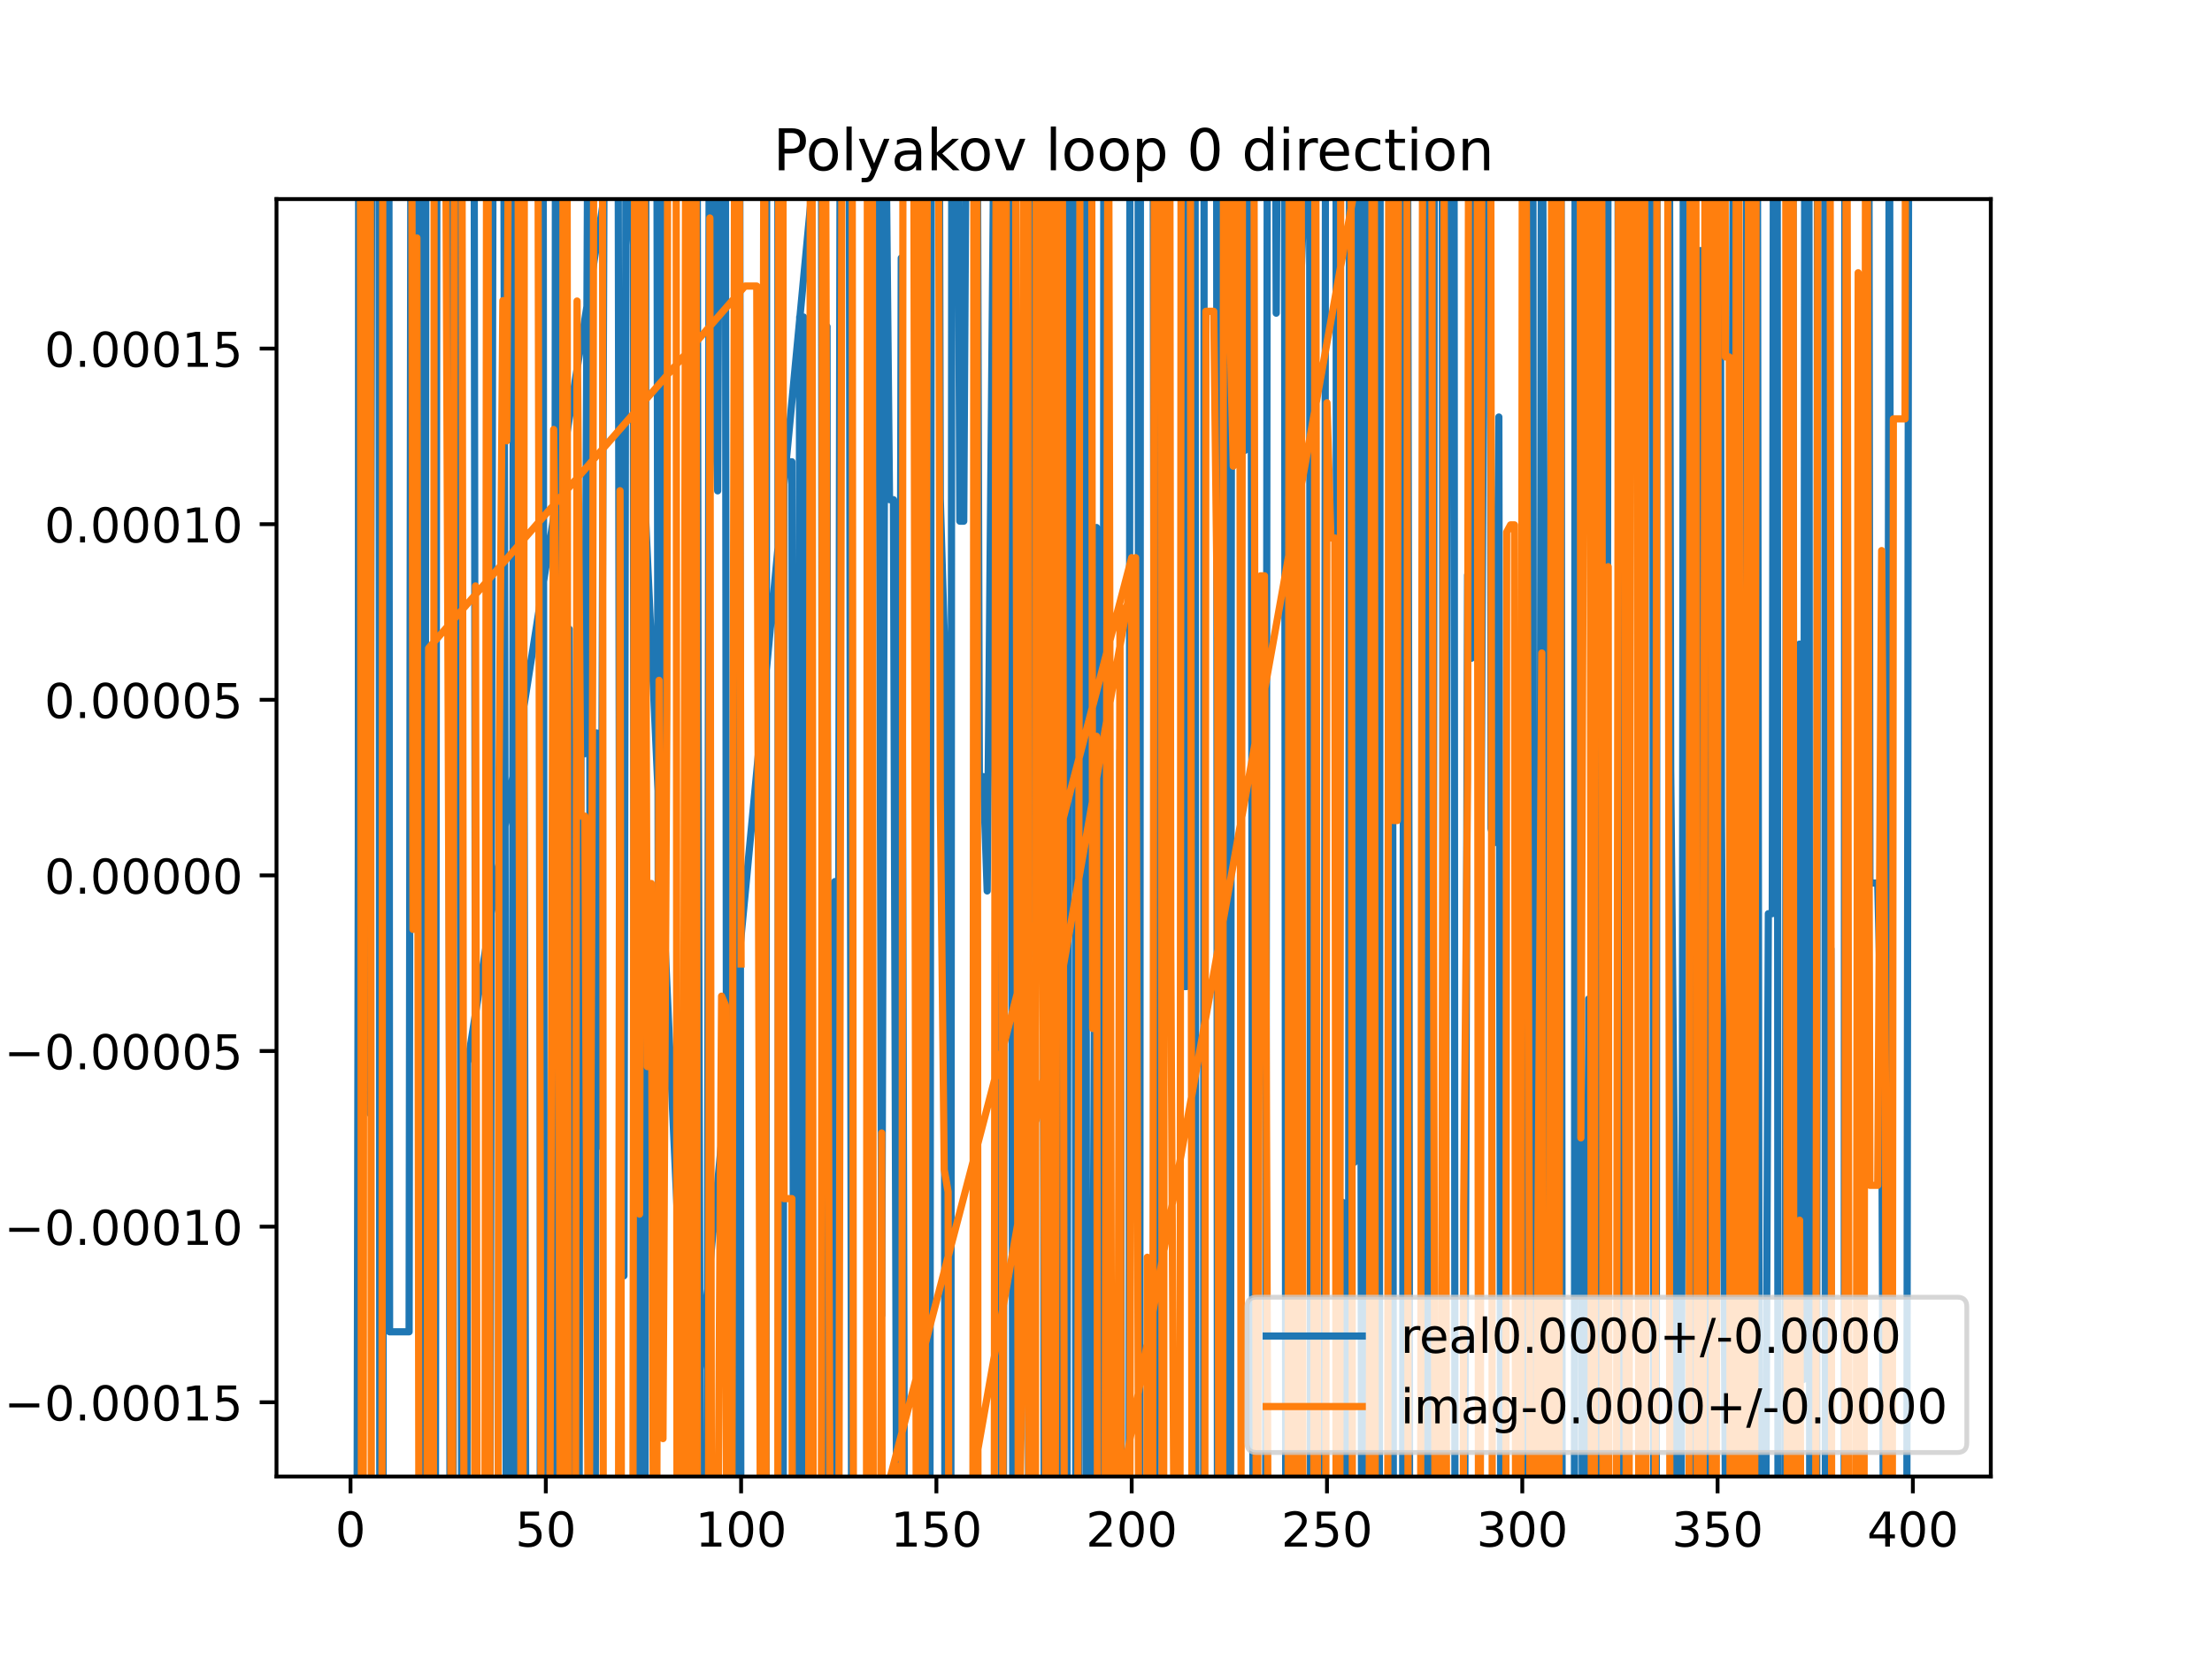 <?xml version="1.0" encoding="utf-8" standalone="no"?>
<!DOCTYPE svg PUBLIC "-//W3C//DTD SVG 1.1//EN"
  "http://www.w3.org/Graphics/SVG/1.1/DTD/svg11.dtd">
<!-- Created with matplotlib (https://matplotlib.org/) -->
<svg height="345.6pt" version="1.1" viewBox="0 0 460.8 345.6" width="460.8pt" xmlns="http://www.w3.org/2000/svg" xmlns:xlink="http://www.w3.org/1999/xlink">
 <defs>
  <style type="text/css">
*{stroke-linecap:butt;stroke-linejoin:round;}
  </style>
 </defs>
 <g id="figure_1">
  <g id="patch_1">
   <path d="M 0 345.6 
L 460.8 345.6 
L 460.8 0 
L 0 0 
z
" style="fill:#ffffff;"/>
  </g>
  <g id="axes_1">
   <g id="patch_2">
    <path d="M 57.6 307.584 
L 414.72 307.584 
L 414.72 41.472 
L 57.6 41.472 
z
" style="fill:#ffffff;"/>
   </g>
   <g id="matplotlib.axis_1">
    <g id="xtick_1">
     <g id="line2d_1">
      <defs>
       <path d="M 0 0 
L 0 3.5 
" id="mb46afba348" style="stroke:#000000;stroke-width:0.8;"/>
      </defs>
      <g>
       <use style="stroke:#000000;stroke-width:0.8;" x="73.019" xlink:href="#mb46afba348" y="307.584"/>
      </g>
     </g>
     <g id="text_1">
      <!-- 0 -->
      <defs>
       <path d="M 31.781 66.406 
Q 24.172 66.406 20.328 58.906 
Q 16.5 51.422 16.5 36.375 
Q 16.5 21.391 20.328 13.891 
Q 24.172 6.391 31.781 6.391 
Q 39.453 6.391 43.281 13.891 
Q 47.125 21.391 47.125 36.375 
Q 47.125 51.422 43.281 58.906 
Q 39.453 66.406 31.781 66.406 
z
M 31.781 74.219 
Q 44.047 74.219 50.516 64.516 
Q 56.984 54.828 56.984 36.375 
Q 56.984 17.969 50.516 8.266 
Q 44.047 -1.422 31.781 -1.422 
Q 19.531 -1.422 13.062 8.266 
Q 6.594 17.969 6.594 36.375 
Q 6.594 54.828 13.062 64.516 
Q 19.531 74.219 31.781 74.219 
z
" id="DejaVuSans-48"/>
      </defs>
      <g transform="translate(69.838 322.182)scale(0.1 -0.1)">
       <use xlink:href="#DejaVuSans-48"/>
      </g>
     </g>
    </g>
    <g id="xtick_2">
     <g id="line2d_2">
      <g>
       <use style="stroke:#000000;stroke-width:0.8;" x="113.703" xlink:href="#mb46afba348" y="307.584"/>
      </g>
     </g>
     <g id="text_2">
      <!-- 50 -->
      <defs>
       <path d="M 10.797 72.906 
L 49.516 72.906 
L 49.516 64.594 
L 19.828 64.594 
L 19.828 46.734 
Q 21.969 47.469 24.109 47.828 
Q 26.266 48.188 28.422 48.188 
Q 40.625 48.188 47.75 41.5 
Q 54.891 34.812 54.891 23.391 
Q 54.891 11.625 47.562 5.094 
Q 40.234 -1.422 26.906 -1.422 
Q 22.312 -1.422 17.547 -0.641 
Q 12.797 0.141 7.719 1.703 
L 7.719 11.625 
Q 12.109 9.234 16.797 8.062 
Q 21.484 6.891 26.703 6.891 
Q 35.156 6.891 40.078 11.328 
Q 45.016 15.766 45.016 23.391 
Q 45.016 31 40.078 35.438 
Q 35.156 39.891 26.703 39.891 
Q 22.75 39.891 18.812 39.016 
Q 14.891 38.141 10.797 36.281 
z
" id="DejaVuSans-53"/>
      </defs>
      <g transform="translate(107.34 322.182)scale(0.1 -0.1)">
       <use xlink:href="#DejaVuSans-53"/>
       <use x="63.623" xlink:href="#DejaVuSans-48"/>
      </g>
     </g>
    </g>
    <g id="xtick_3">
     <g id="line2d_3">
      <g>
       <use style="stroke:#000000;stroke-width:0.8;" x="154.386" xlink:href="#mb46afba348" y="307.584"/>
      </g>
     </g>
     <g id="text_3">
      <!-- 100 -->
      <defs>
       <path d="M 12.406 8.297 
L 28.516 8.297 
L 28.516 63.922 
L 10.984 60.406 
L 10.984 69.391 
L 28.422 72.906 
L 38.281 72.906 
L 38.281 8.297 
L 54.391 8.297 
L 54.391 0 
L 12.406 0 
z
" id="DejaVuSans-49"/>
      </defs>
      <g transform="translate(144.842 322.182)scale(0.1 -0.1)">
       <use xlink:href="#DejaVuSans-49"/>
       <use x="63.623" xlink:href="#DejaVuSans-48"/>
       <use x="127.246" xlink:href="#DejaVuSans-48"/>
      </g>
     </g>
    </g>
    <g id="xtick_4">
     <g id="line2d_4">
      <g>
       <use style="stroke:#000000;stroke-width:0.8;" x="195.07" xlink:href="#mb46afba348" y="307.584"/>
      </g>
     </g>
     <g id="text_4">
      <!-- 150 -->
      <g transform="translate(185.526 322.182)scale(0.1 -0.1)">
       <use xlink:href="#DejaVuSans-49"/>
       <use x="63.623" xlink:href="#DejaVuSans-53"/>
       <use x="127.246" xlink:href="#DejaVuSans-48"/>
      </g>
     </g>
    </g>
    <g id="xtick_5">
     <g id="line2d_5">
      <g>
       <use style="stroke:#000000;stroke-width:0.8;" x="235.753" xlink:href="#mb46afba348" y="307.584"/>
      </g>
     </g>
     <g id="text_5">
      <!-- 200 -->
      <defs>
       <path d="M 19.188 8.297 
L 53.609 8.297 
L 53.609 0 
L 7.328 0 
L 7.328 8.297 
Q 12.938 14.109 22.625 23.891 
Q 32.328 33.688 34.812 36.531 
Q 39.547 41.844 41.422 45.531 
Q 43.312 49.219 43.312 52.781 
Q 43.312 58.594 39.234 62.25 
Q 35.156 65.922 28.609 65.922 
Q 23.969 65.922 18.812 64.312 
Q 13.672 62.703 7.812 59.422 
L 7.812 69.391 
Q 13.766 71.781 18.938 73 
Q 24.125 74.219 28.422 74.219 
Q 39.75 74.219 46.484 68.547 
Q 53.219 62.891 53.219 53.422 
Q 53.219 48.922 51.531 44.891 
Q 49.859 40.875 45.406 35.406 
Q 44.188 33.984 37.641 27.219 
Q 31.109 20.453 19.188 8.297 
z
" id="DejaVuSans-50"/>
      </defs>
      <g transform="translate(226.209 322.182)scale(0.1 -0.1)">
       <use xlink:href="#DejaVuSans-50"/>
       <use x="63.623" xlink:href="#DejaVuSans-48"/>
       <use x="127.246" xlink:href="#DejaVuSans-48"/>
      </g>
     </g>
    </g>
    <g id="xtick_6">
     <g id="line2d_6">
      <g>
       <use style="stroke:#000000;stroke-width:0.8;" x="276.437" xlink:href="#mb46afba348" y="307.584"/>
      </g>
     </g>
     <g id="text_6">
      <!-- 250 -->
      <g transform="translate(266.893 322.182)scale(0.1 -0.1)">
       <use xlink:href="#DejaVuSans-50"/>
       <use x="63.623" xlink:href="#DejaVuSans-53"/>
       <use x="127.246" xlink:href="#DejaVuSans-48"/>
      </g>
     </g>
    </g>
    <g id="xtick_7">
     <g id="line2d_7">
      <g>
       <use style="stroke:#000000;stroke-width:0.8;" x="317.12" xlink:href="#mb46afba348" y="307.584"/>
      </g>
     </g>
     <g id="text_7">
      <!-- 300 -->
      <defs>
       <path d="M 40.578 39.312 
Q 47.656 37.797 51.625 33 
Q 55.609 28.219 55.609 21.188 
Q 55.609 10.406 48.188 4.484 
Q 40.766 -1.422 27.094 -1.422 
Q 22.516 -1.422 17.656 -0.516 
Q 12.797 0.391 7.625 2.203 
L 7.625 11.719 
Q 11.719 9.328 16.594 8.109 
Q 21.484 6.891 26.812 6.891 
Q 36.078 6.891 40.938 10.547 
Q 45.797 14.203 45.797 21.188 
Q 45.797 27.641 41.281 31.266 
Q 36.766 34.906 28.719 34.906 
L 20.219 34.906 
L 20.219 43.016 
L 29.109 43.016 
Q 36.375 43.016 40.234 45.922 
Q 44.094 48.828 44.094 54.297 
Q 44.094 59.906 40.109 62.906 
Q 36.141 65.922 28.719 65.922 
Q 24.656 65.922 20.016 65.031 
Q 15.375 64.156 9.812 62.312 
L 9.812 71.094 
Q 15.438 72.656 20.344 73.438 
Q 25.25 74.219 29.594 74.219 
Q 40.828 74.219 47.359 69.109 
Q 53.906 64.016 53.906 55.328 
Q 53.906 49.266 50.438 45.094 
Q 46.969 40.922 40.578 39.312 
z
" id="DejaVuSans-51"/>
      </defs>
      <g transform="translate(307.576 322.182)scale(0.1 -0.1)">
       <use xlink:href="#DejaVuSans-51"/>
       <use x="63.623" xlink:href="#DejaVuSans-48"/>
       <use x="127.246" xlink:href="#DejaVuSans-48"/>
      </g>
     </g>
    </g>
    <g id="xtick_8">
     <g id="line2d_8">
      <g>
       <use style="stroke:#000000;stroke-width:0.8;" x="357.804" xlink:href="#mb46afba348" y="307.584"/>
      </g>
     </g>
     <g id="text_8">
      <!-- 350 -->
      <g transform="translate(348.26 322.182)scale(0.1 -0.1)">
       <use xlink:href="#DejaVuSans-51"/>
       <use x="63.623" xlink:href="#DejaVuSans-53"/>
       <use x="127.246" xlink:href="#DejaVuSans-48"/>
      </g>
     </g>
    </g>
    <g id="xtick_9">
     <g id="line2d_9">
      <g>
       <use style="stroke:#000000;stroke-width:0.8;" x="398.487" xlink:href="#mb46afba348" y="307.584"/>
      </g>
     </g>
     <g id="text_9">
      <!-- 400 -->
      <defs>
       <path d="M 37.797 64.312 
L 12.891 25.391 
L 37.797 25.391 
z
M 35.203 72.906 
L 47.609 72.906 
L 47.609 25.391 
L 58.016 25.391 
L 58.016 17.188 
L 47.609 17.188 
L 47.609 0 
L 37.797 0 
L 37.797 17.188 
L 4.891 17.188 
L 4.891 26.703 
z
" id="DejaVuSans-52"/>
      </defs>
      <g transform="translate(388.944 322.182)scale(0.1 -0.1)">
       <use xlink:href="#DejaVuSans-52"/>
       <use x="63.623" xlink:href="#DejaVuSans-48"/>
       <use x="127.246" xlink:href="#DejaVuSans-48"/>
      </g>
     </g>
    </g>
   </g>
   <g id="matplotlib.axis_2">
    <g id="ytick_1">
     <g id="line2d_10">
      <defs>
       <path d="M 0 0 
L -3.5 0 
" id="m4b05ce1ab1" style="stroke:#000000;stroke-width:0.8;"/>
      </defs>
      <g>
       <use style="stroke:#000000;stroke-width:0.8;" x="57.6" xlink:href="#m4b05ce1ab1" y="292.113"/>
      </g>
     </g>
     <g id="text_10">
      <!-- −0.00015 -->
      <defs>
       <path d="M 10.594 35.5 
L 73.188 35.5 
L 73.188 27.203 
L 10.594 27.203 
z
" id="DejaVuSans-8722"/>
       <path d="M 10.688 12.406 
L 21 12.406 
L 21 0 
L 10.688 0 
z
" id="DejaVuSans-46"/>
      </defs>
      <g transform="translate(0.867 295.912)scale(0.1 -0.1)">
       <use xlink:href="#DejaVuSans-8722"/>
       <use x="83.789" xlink:href="#DejaVuSans-48"/>
       <use x="147.412" xlink:href="#DejaVuSans-46"/>
       <use x="179.199" xlink:href="#DejaVuSans-48"/>
       <use x="242.822" xlink:href="#DejaVuSans-48"/>
       <use x="306.445" xlink:href="#DejaVuSans-48"/>
       <use x="370.068" xlink:href="#DejaVuSans-49"/>
       <use x="433.691" xlink:href="#DejaVuSans-53"/>
      </g>
     </g>
    </g>
    <g id="ytick_2">
     <g id="line2d_11">
      <g>
       <use style="stroke:#000000;stroke-width:0.8;" x="57.6" xlink:href="#m4b05ce1ab1" y="255.53"/>
      </g>
     </g>
     <g id="text_11">
      <!-- −0.00010 -->
      <g transform="translate(0.867 259.329)scale(0.1 -0.1)">
       <use xlink:href="#DejaVuSans-8722"/>
       <use x="83.789" xlink:href="#DejaVuSans-48"/>
       <use x="147.412" xlink:href="#DejaVuSans-46"/>
       <use x="179.199" xlink:href="#DejaVuSans-48"/>
       <use x="242.822" xlink:href="#DejaVuSans-48"/>
       <use x="306.445" xlink:href="#DejaVuSans-48"/>
       <use x="370.068" xlink:href="#DejaVuSans-49"/>
       <use x="433.691" xlink:href="#DejaVuSans-48"/>
      </g>
     </g>
    </g>
    <g id="ytick_3">
     <g id="line2d_12">
      <g>
       <use style="stroke:#000000;stroke-width:0.8;" x="57.6" xlink:href="#m4b05ce1ab1" y="218.947"/>
      </g>
     </g>
     <g id="text_12">
      <!-- −0.00005 -->
      <g transform="translate(0.867 222.747)scale(0.1 -0.1)">
       <use xlink:href="#DejaVuSans-8722"/>
       <use x="83.789" xlink:href="#DejaVuSans-48"/>
       <use x="147.412" xlink:href="#DejaVuSans-46"/>
       <use x="179.199" xlink:href="#DejaVuSans-48"/>
       <use x="242.822" xlink:href="#DejaVuSans-48"/>
       <use x="306.445" xlink:href="#DejaVuSans-48"/>
       <use x="370.068" xlink:href="#DejaVuSans-48"/>
       <use x="433.691" xlink:href="#DejaVuSans-53"/>
      </g>
     </g>
    </g>
    <g id="ytick_4">
     <g id="line2d_13">
      <g>
       <use style="stroke:#000000;stroke-width:0.8;" x="57.6" xlink:href="#m4b05ce1ab1" y="182.365"/>
      </g>
     </g>
     <g id="text_13">
      <!-- 0.00000 -->
      <g transform="translate(9.247 186.164)scale(0.1 -0.1)">
       <use xlink:href="#DejaVuSans-48"/>
       <use x="63.623" xlink:href="#DejaVuSans-46"/>
       <use x="95.41" xlink:href="#DejaVuSans-48"/>
       <use x="159.033" xlink:href="#DejaVuSans-48"/>
       <use x="222.656" xlink:href="#DejaVuSans-48"/>
       <use x="286.279" xlink:href="#DejaVuSans-48"/>
       <use x="349.902" xlink:href="#DejaVuSans-48"/>
      </g>
     </g>
    </g>
    <g id="ytick_5">
     <g id="line2d_14">
      <g>
       <use style="stroke:#000000;stroke-width:0.8;" x="57.6" xlink:href="#m4b05ce1ab1" y="145.782"/>
      </g>
     </g>
     <g id="text_14">
      <!-- 0.00005 -->
      <g transform="translate(9.247 149.582)scale(0.1 -0.1)">
       <use xlink:href="#DejaVuSans-48"/>
       <use x="63.623" xlink:href="#DejaVuSans-46"/>
       <use x="95.41" xlink:href="#DejaVuSans-48"/>
       <use x="159.033" xlink:href="#DejaVuSans-48"/>
       <use x="222.656" xlink:href="#DejaVuSans-48"/>
       <use x="286.279" xlink:href="#DejaVuSans-48"/>
       <use x="349.902" xlink:href="#DejaVuSans-53"/>
      </g>
     </g>
    </g>
    <g id="ytick_6">
     <g id="line2d_15">
      <g>
       <use style="stroke:#000000;stroke-width:0.8;" x="57.6" xlink:href="#m4b05ce1ab1" y="109.2"/>
      </g>
     </g>
     <g id="text_15">
      <!-- 0.00010 -->
      <g transform="translate(9.247 112.999)scale(0.1 -0.1)">
       <use xlink:href="#DejaVuSans-48"/>
       <use x="63.623" xlink:href="#DejaVuSans-46"/>
       <use x="95.41" xlink:href="#DejaVuSans-48"/>
       <use x="159.033" xlink:href="#DejaVuSans-48"/>
       <use x="222.656" xlink:href="#DejaVuSans-48"/>
       <use x="286.279" xlink:href="#DejaVuSans-49"/>
       <use x="349.902" xlink:href="#DejaVuSans-48"/>
      </g>
     </g>
    </g>
    <g id="ytick_7">
     <g id="line2d_16">
      <g>
       <use style="stroke:#000000;stroke-width:0.8;" x="57.6" xlink:href="#m4b05ce1ab1" y="72.617"/>
      </g>
     </g>
     <g id="text_16">
      <!-- 0.00015 -->
      <g transform="translate(9.247 76.416)scale(0.1 -0.1)">
       <use xlink:href="#DejaVuSans-48"/>
       <use x="63.623" xlink:href="#DejaVuSans-46"/>
       <use x="95.41" xlink:href="#DejaVuSans-48"/>
       <use x="159.033" xlink:href="#DejaVuSans-48"/>
       <use x="222.656" xlink:href="#DejaVuSans-48"/>
       <use x="286.279" xlink:href="#DejaVuSans-49"/>
       <use x="349.902" xlink:href="#DejaVuSans-53"/>
      </g>
     </g>
    </g>
   </g>
   <g id="line2d_17">
    <path clip-path="url(#p66805d8ada)" d="M 74.335 346.6 
L 74.646 175.009 
L 74.73 -1 
M 76.564 -1 
L 77.087 231.964 
L 77.484 -1 
M 78.954 -1 
L 79.133 346.6 
M 79.791 346.6 
L 79.909 -1 
M 81.009 -1 
L 81.156 277.436 
L 85.224 277.436 
L 85.632 -1 
M 87.143 -1 
L 87.619 346.6 
M 88.5 346.6 
L 88.724 -1 
M 129.533 -1 
L 145.368 346.6 
M 159.546 346.6 
L 159.728 -1 
M 162.022 -1 
L 162.184 346.6 
M 163.128 346.6 
L 163.336 96.198 
L 164.964 96.198 
L 165.418 346.6 
M 166.114 346.6 
L 166.591 66.042 
L 167.405 66.042 
L 167.697 346.6 
M 168.634 346.6 
L 168.922 -1 
M 171.113 -1 
L 171.38 346.6 
M 171.721 346.6 
L 172.287 68.036 
L 172.537 346.6 
M 173.747 346.6 
L 173.914 183.651 
L 174.728 183.651 
L 175.061 -1 
M 176.87 -1 
L 177.45 346.6 
M 180.978 346.6 
L 181.197 -1 
M 182.97 -1 
L 183.678 273.998 
L 184.492 19.846 
L 185.306 104.087 
L 186.119 104.087 
L 186.864 346.6 
M 186.991 346.6 
L 187.747 53.752 
L 188.465 346.6 
M 191.241 346.6 
L 191.848 -1 
M 192.836 -1 
L 193.18 346.6 
M 193.696 346.6 
L 194.031 -1 
M 195.632 -1 
L 195.883 103.925 
L 196.697 131.773 
L 196.856 346.6 
M 198.065 346.6 
L 198.283 -1 
M 199.442 -1 
L 199.952 108.573 
L 200.765 108.573 
L 201.408 -1 
M 203.528 -1 
L 204.02 161.784 
L 204.834 161.784 
L 205.647 185.6 
L 207.275 1.808 
L 208.088 86.84 
L 208.661 346.6 
M 209.008 346.6 
L 209.344 -1 
M 210.463 -1 
L 211.036 346.6 
M 214.249 346.6 
L 214.42 -1 
M 217.101 -1 
L 217.558 346.6 
M 220.635 346.6 
L 220.792 -1 
M 221.575 -1 
L 221.809 346.6 
M 222.217 346.6 
L 222.784 -1 
M 223.948 -1 
L 224.108 346.6 
M 224.765 346.6 
L 225.019 -1 
M 226.138 -1 
L 226.379 346.6 
M 227.552 346.6 
L 227.616 294.352 
L 228.43 109.891 
L 228.572 346.6 
M 229.787 346.6 
L 229.956 -1 
M 230.263 -1 
L 230.608 346.6 
M 233.167 346.6 
L 233.312 156.41 
L 233.689 346.6 
M 235.203 346.6 
L 235.393 -1 
M 173.005 -1 
L 139.992 346.6 
M 90.673 346.6 
L 91.042 -1 
M 93.327 -1 
L 93.783 346.6 
M 94.375 346.6 
L 94.609 -1 
M 95.796 -1 
L 96.201 346.6 
M 97.218 346.6 
L 97.429 221.476 
L 132.479 -1 
M 237.062 -1 
L 237.322 346.6 
M 237.419 346.6 
L 237.588 -1 
M 240.188 -1 
L 240.635 312.894 
L 241.449 88.39 
L 241.957 -1 
M 246.002 -1 
L 246.331 205.522 
L 247.145 205.522 
L 247.428 -1 
M 248.947 -1 
L 249.125 346.6 
M 250.723 346.6 
L 250.848 -1 
M 253.429 -1 
L 253.631 346.6 
M 254.759 346.6 
L 255.128 -1 
M 255.435 -1 
L 255.806 346.6 
M 256.314 346.6 
L 256.595 -1 
M 257.589 -1 
L 257.722 74.935 
L 258.071 -1 
M 258.956 -1 
L 259.35 93.823 
L 259.572 -1 
M 260.529 -1 
L 261.061 346.6 
M 263.616 346.6 
L 264.027 -1 
M 265.634 -1 
L 265.859 65.24 
L 266.217 -1 
M 267.561 -1 
L 267.867 346.6 
M 268.75 346.6 
L 269.069 -1 
M 269.676 -1 
L 269.927 20.676 
L 270.741 65.97 
L 271.555 43.221 
L 271.606 -1 
M 272.799 -1 
L 273.027 346.6 
M 273.625 346.6 
L 273.996 149.193 
L 274.326 346.6 
M 275.825 346.6 
L 276.147 -1 
M 278.296 -1 
L 278.578 346.6 
M 279.524 346.6 
L 279.691 250.457 
L 279.839 346.6 
M 280.87 346.6 
L 281.163 -1 
M 281.67 -1 
L 282.132 242.142 
L 282.548 -1 
M 283.235 -1 
L 283.667 346.6 
M 283.917 346.6 
L 284.573 33.922 
L 285.069 346.6 
M 285.709 346.6 
L 286.201 40.182 
L 286.509 346.6 
M 287.321 346.6 
L 287.533 -1 
M 290.005 -1 
L 290.269 326.424 
L 291.083 326.424 
L 291.133 346.6 
M 292.169 346.6 
L 292.481 -1 
M 293.179 -1 
L 293.524 186.857 
L 293.665 346.6 
M 296.956 346.6 
L 297.461 -1 
M 297.749 -1 
L 298.354 346.6 
M 298.438 346.6 
L 298.821 -1 
M 300.416 -1 
L 300.784 346.6 
M 300.967 346.6 
L 301.667 -1 
M 302.895 -1 
L 303.106 346.6 
M 305.04 346.6 
L 305.729 119.777 
L 306.543 137.122 
L 306.631 -1 
M 308.026 -1 
L 308.17 242.737 
L 308.984 86.039 
L 309.073 -1 
M 310.45 -1 
L 310.611 172.607 
L 311.425 175.511 
L 312.238 86.871 
L 312.672 346.6 
M 318.019 346.6 
L 318.193 -1 
M 319.322 -1 
L 319.501 346.6 
M 320.597 346.6 
L 321.149 -1 
M 321.272 -1 
L 322.002 216.599 
L 322.816 276.655 
L 323.63 173.032 
L 323.858 -1 
M 325.147 -1 
L 325.257 68.546 
L 325.437 346.6 
M 327.974 346.6 
L 328.13 -1 
M 329.168 -1 
L 329.325 202.252 
L 329.725 346.6 
M 330.561 346.6 
L 330.953 208.098 
L 331.107 346.6 
M 332.129 346.6 
L 332.343 -1 
M 332.754 -1 
L 332.911 346.6 
M 334.658 346.6 
L 335.002 -1 
M 335.597 -1 
L 335.835 6.776 
L 335.848 -1 
M 337.046 -1 
L 337.332 346.6 
M 338.174 346.6 
L 339.089 127.729 
L 339.578 -1 
M 341.581 -1 
L 342.043 346.6 
M 342.532 346.6 
L 342.82 -1 
M 344.262 -1 
L 344.523 346.6 
M 345.003 346.6 
L 345.22 -1 
M 347.73 -1 
L 348.04 160.35 
L 348.853 247.744 
L 349.149 346.6 
M 350.138 346.6 
L 350.481 220.585 
L 350.69 -1 
M 352.331 -1 
L 352.637 346.6 
M 353.347 346.6 
L 353.735 52.212 
L 354.549 52.212 
L 354.857 346.6 
M 355.853 346.6 
L 356.265 -1 
M 358.297 -1 
L 358.617 170.945 
L 359.431 312.21 
L 360.245 312.21 
L 361.144 -1 
M 362.156 -1 
L 362.4 346.6 
M 363.651 346.6 
L 363.881 -1 
M 364.892 -1 
L 365.127 263.608 
L 365.724 -1 
M 366.066 -1 
L 366.523 346.6 
M 367.721 346.6 
L 368.381 190.336 
L 369.195 190.336 
L 369.474 -1 
M 370.212 -1 
L 370.405 346.6 
M 371.869 346.6 
L 372.189 -1 
M 373.49 -1 
L 373.828 346.6 
M 374.523 346.6 
L 374.891 134.174 
L 375.704 287.358 
L 375.981 -1 
M 376.821 -1 
L 377.008 346.6 
M 378.443 346.6 
L 378.615 -1 
M 380.111 -1 
L 380.271 346.6 
M 381.255 346.6 
L 381.4 197.647 
L 381.548 346.6 
M 384.159 346.6 
L 384.324 -1 
M 385.432 -1 
L 385.469 31.405 
L 385.498 -1 
M 387.428 -1 
L 387.91 12.86 
L 387.934 -1 
M 389.299 -1 
L 389.537 183.947 
L 391.164 183.947 
L 391.978 219.233 
L 392.441 346.6 
M 392.967 346.6 
L 393.6 -1 
M 393.609 -1 
L 394.068 346.6 
M 397.196 346.6 
L 397.635 -1 
M 98.745 -1 
L 99.192 346.6 
M 102.013 346.6 
L 102.768 -1 
M 104.925 -1 
L 105.502 346.6 
M 106.683 346.6 
L 106.98 -1 
M 107.53 -1 
L 108.001 346.6 
M 108.017 346.6 
L 108.802 -1 
M 108.838 -1 
L 109.573 346.6 
M 112.521 346.6 
L 112.717 -1 
M 113.138 -1 
L 113.422 346.6 
M 115.425 346.6 
L 115.732 -1 
M 116.912 -1 
L 116.957 26.555 
L 117.25 346.6 
M 118.362 346.6 
L 118.585 131.061 
L 119.473 346.6 
M 120.563 346.6 
L 121.026 157.012 
L 121.839 157.012 
L 122.566 -1 
M 122.676 -1 
L 123.107 346.6 
M 123.955 346.6 
L 124.28 152.69 
L 125.094 238.771 
L 125.96 -1 
M 128.729 -1 
L 129.162 251.296 
L 129.976 265.788 
L 130.441 -1 
M 131.841 -1 
L 132.254 346.6 
M 132.558 346.6 
L 132.916 -1 
M 133.434 -1 
L 133.666 346.6 
M 134.368 346.6 
L 134.566 -1 
M 136.8 -1 
L 137.299 291.352 
L 138.113 160.504 
L 138.36 -1 
M 143.397 -1 
L 143.588 346.6 
M 144.104 346.6 
L 144.359 -1 
M 145.198 -1 
L 145.436 146.557 
L 145.986 346.6 
M 147.298 346.6 
L 147.772 -1 
M 148.282 -1 
L 148.69 75.945 
L 149.504 102.251 
L 149.916 -1 
M 150.901 -1 
L 151.131 38.841 
L 151.457 346.6 
M 153.051 346.6 
L 153.219 -1 
M 154.097 -1 
L 154.347 346.6 
L 154.347 346.6 
" style="fill:none;stroke:#1f77b4;stroke-linecap:square;stroke-width:1.5;"/>
   </g>
   <g id="line2d_18">
    <path clip-path="url(#p66805d8ada)" d="M 75.068 -1 
L 75.311 346.6 
M 75.636 346.6 
L 75.923 -1 
M 77.125 -1 
L 77.375 346.6 
M 79.564 346.6 
L 79.752 -1 
M 85.76 -1 
L 86.038 193.612 
L 86.851 49.57 
L 87.305 346.6 
M 88.907 346.6 
L 89.292 135.025 
L 155.2 59.59 
L 157.641 59.59 
L 158.454 341.498 
L 159.181 -1 
M 159.304 -1 
L 159.608 346.6 
M 162.02 346.6 
L 162.219 -1 
M 163.075 -1 
L 163.336 249.696 
L 164.964 249.696 
L 165.072 346.6 
M 168.433 346.6 
L 168.842 -1 
M 169.153 -1 
L 169.414 346.6 
M 171.088 346.6 
L 171.346 -1 
M 171.92 -1 
L 172.287 138.655 
L 172.994 346.6 
M 173.672 346.6 
L 173.914 333.327 
L 174.728 333.327 
L 175.457 -1 
M 177.508 -1 
L 177.803 346.6 
M 180.485 346.6 
L 180.709 -1 
M 181.719 -1 
L 181.924 346.6 
M 183.403 346.6 
L 183.678 236.028 
L 183.797 346.6 
M 186.761 346.6 
L 186.933 305.444 
L 187.085 346.6 
M 187.873 346.6 
L 188.119 -1 
M 190.316 -1 
L 190.919 346.6 
M 191.042 346.6 
L 191.339 -1 
M 192.305 -1 
L 192.61 346.6 
M 192.664 346.6 
L 193.225 -1 
M 195.441 -1 
L 195.883 166.552 
L 196.697 243.655 
L 197.511 248.278 
L 197.695 346.6 
M 199.906 346.6 
L 199.952 326.524 
L 200.765 326.524 
L 200.807 346.6 
M 202.655 346.6 
L 202.9 -1 
M 203.509 -1 
L 203.751 346.6 
M 207.096 346.6 
L 207.275 165.513 
L 207.557 -1 
M 208.492 -1 
L 208.902 316.5 
L 209.733 -1 
M 211.5 -1 
L 212.157 330.183 
L 212.97 283.78 
L 213.183 -1 
M 214.174 -1 
L 214.342 346.6 
M 215.695 346.6 
L 215.882 -1 
M 216.874 -1 
L 217.039 160.687 
L 217.852 314.216 
L 218.142 -1 
M 219.114 -1 
L 219.387 346.6 
M 219.757 346.6 
L 220.293 118.638 
L 220.7 -1 
M 221.27 -1 
L 221.742 346.6 
M 224.481 346.6 
L 225.026 -1 
M 227.401 -1 
L 227.616 214.25 
L 228.43 153.378 
L 228.658 346.6 
M 230.152 346.6 
L 230.835 -1 
M 230.911 -1 
L 231.667 346.6 
M 232.819 346.6 
L 233.312 126.202 
L 233.533 346.6 
M 235.32 346.6 
L 235.753 116.169 
L 175.246 346.6 
M 90.273 346.6 
L 90.452 -1 
M 92.743 -1 
L 93.361 148.575 
L 94.065 346.6 
M 94.218 346.6 
L 94.706 -1 
M 96.213 -1 
L 96.687 346.6 
M 195.812 346.6 
L 236.567 116.169 
L 237.281 346.6 
M 238.842 346.6 
L 239.008 261.908 
L 239.22 346.6 
M 240.098 346.6 
L 240.499 -1 
M 241.832 -1 
L 242.12 346.6 
M 242.394 346.6 
L 242.658 -1 
M 243.675 -1 
L 243.89 196.459 
L 244.699 346.6 
M 245.795 346.6 
L 246.062 -1 
M 247.946 -1 
L 247.958 4.222 
L 248.331 346.6 
M 250.959 346.6 
L 251.213 64.85 
L 252.84 64.85 
L 253.654 133.042 
L 253.912 346.6 
M 254.705 346.6 
L 254.885 -1 
M 256.033 -1 
L 256.095 62.818 
L 256.909 97.114 
L 257.046 -1 
M 258.219 -1 
L 258.536 308.639 
L 258.861 -1 
M 260.149 -1 
L 260.163 7.346 
L 260.211 -1 
M 261.188 -1 
L 261.738 346.6 
M 261.895 346.6 
L 262.604 119.952 
L 263.418 119.952 
L 264.232 341.929 
L 265.045 341.929 
L 265.062 346.6 
M 268.32 346.6 
L 268.563 -1 
M 269.453 -1 
L 269.603 346.6 
M 270.382 346.6 
L 270.592 -1 
M 271.041 -1 
L 271.465 346.6 
M 272.111 346.6 
L 272.368 312.731 
L 272.41 346.6 
M 273.669 346.6 
L 273.938 -1 
M 274.082 -1 
L 274.483 346.6 
M 276.161 346.6 
L 276.437 83.906 
L 277.25 112.075 
L 278.064 112.075 
L 278.372 346.6 
M 279.104 346.6 
L 279.308 -1 
M 281.42 -1 
L 281.755 346.6 
M 285.157 346.6 
L 285.9 -1 
M 286.287 -1 
L 286.501 346.6 
M 289.079 346.6 
L 289.315 -1 
M 289.899 -1 
L 290.269 170.927 
L 291.083 170.927 
L 291.393 -1 
M 293.079 -1 
L 293.344 346.6 
M 295.903 346.6 
L 296.384 -1 
M 298.236 -1 
L 298.406 110.009 
L 299.016 346.6 
M 300.197 346.6 
L 300.847 34.72 
L 301.385 346.6 
M 304.808 346.6 
L 304.915 251.428 
L 305.729 162.225 
L 305.961 -1 
M 307.713 -1 
L 308.015 346.6 
M 308.352 346.6 
L 308.708 -1 
M 310.536 -1 
L 310.891 346.6 
M 313.673 346.6 
L 313.866 110.849 
L 314.679 109.343 
L 315.493 109.343 
L 315.75 346.6 
M 316.809 346.6 
L 317.12 28.103 
L 317.934 28.103 
L 318.748 323.838 
L 318.937 346.6 
M 319.933 346.6 
L 320.375 257.578 
L 321.189 136.033 
L 321.46 346.6 
M 322.674 346.6 
L 323.288 -1 
M 323.85 -1 
L 324.259 346.6 
M 324.701 346.6 
L 325.267 -1 
M 329.188 -1 
L 329.325 237.041 
L 330.24 -1 
M 331.207 -1 
L 331.527 346.6 
M 332.069 346.6 
L 332.474 -1 
M 333.648 -1 
L 333.977 346.6 
M 334.627 346.6 
L 335.021 118.049 
L 335.182 346.6 
M 336.701 346.6 
L 337.225 -1 
M 338.409 -1 
L 338.8 346.6 
M 339.348 346.6 
L 339.698 -1 
M 340.973 -1 
L 341.41 346.6 
M 341.645 346.6 
L 342.059 -1 
M 342.581 -1 
L 342.924 346.6 
M 344.767 346.6 
L 344.785 340.313 
L 345.21 -1 
M 347.368 -1 
L 347.919 346.6 
M 350.465 346.6 
L 350.481 333.657 
L 350.494 346.6 
M 351.852 346.6 
L 352.099 -1 
M 353.257 -1 
L 353.605 346.6 
M 354.732 346.6 
L 355.219 -1 
M 356.392 -1 
L 356.746 346.6 
M 357.46 346.6 
L 357.804 171.421 
L 357.977 -1 
M 359.345 -1 
L 359.431 74.351 
L 360.245 74.351 
L 360.423 346.6 
M 361.518 346.6 
L 361.681 -1 
M 362.243 -1 
L 362.562 346.6 
M 363.073 346.6 
L 363.499 198.562 
L 364.313 27.707 
L 364.689 346.6 
M 365.508 346.6 
L 365.866 -1 
M 371.973 -1 
L 372.357 346.6 
M 372.513 346.6 
L 372.776 -1 
M 373.543 -1 
L 373.694 346.6 
M 374.814 346.6 
L 374.891 254.2 
L 375.236 346.6 
M 378.201 346.6 
L 378.736 -1 
M 381.221 -1 
L 381.6 346.6 
M 384.291 346.6 
L 384.601 -1 
M 384.742 -1 
L 385.237 346.6 
M 386.642 346.6 
L 387.096 56.81 
L 387.452 346.6 
M 388.29 346.6 
L 388.646 -1 
M 388.914 -1 
L 389.537 246.927 
L 391.164 246.927 
L 391.978 114.691 
L 392.792 226.589 
L 392.923 346.6 
M 394.18 346.6 
L 394.419 87.262 
L 396.86 87.262 
L 396.963 -1 
M 289.441 -1 
L 227 346.6 
M 98.862 346.6 
L 99.057 122.068 
L 99.435 346.6 
M 100.987 346.6 
L 101.395 -1 
M 101.625 -1 
L 102.132 346.6 
M 103.731 346.6 
L 103.939 163.931 
L 104.752 62.631 
L 105.566 91.833 
L 106.062 -1 
M 107.914 -1 
L 108.007 109.711 
L 108.61 346.6 
M 108.906 346.6 
L 109.265 -1 
M 110.385 -1 
L 110.448 28.922 
L 112.075 28.922 
L 112.765 346.6 
M 114.495 346.6 
L 114.516 327.499 
L 115.33 89.468 
L 116.144 155.891 
L 116.806 346.6 
M 116.997 346.6 
L 117.319 -1 
M 118.123 -1 
L 118.375 346.6 
M 119.848 346.6 
L 120.212 62.71 
L 121.026 170.013 
L 121.839 170.013 
L 122.643 346.6 
M 122.662 346.6 
L 123.467 138.361 
L 123.735 -1 
M 125.51 -1 
L 125.676 346.6 
M 128.806 346.6 
L 129.162 102.225 
L 129.484 346.6 
M 131.816 346.6 
L 132.235 -1 
M 132.72 -1 
L 133.231 252.924 
L 133.954 -1 
M 134.145 -1 
L 134.858 222.192 
L 135.672 184.043 
L 136.191 346.6 
M 136.738 346.6 
L 137.299 141.725 
L 138.113 299.688 
L 138.926 147.831 
L 139.12 -1 
M 140.838 -1 
L 141.046 346.6 
M 142.195 346.6 
L 142.89 -1 
M 143.079 -1 
L 143.637 346.6 
M 143.912 346.6 
L 144.247 -1 
M 144.983 -1 
L 145.306 346.6 
M 146.093 346.6 
L 146.249 313.201 
L 146.299 346.6 
M 147.576 346.6 
L 147.877 45.412 
L 148.237 346.6 
M 149.471 346.6 
L 149.504 330.485 
L 150.318 207.513 
L 151.131 209.399 
L 151.39 346.6 
M 152.422 346.6 
L 152.759 138.73 
L 153.111 -1 
M 153.96 -1 
L 154.386 200.825 
L 154.386 200.825 
" style="fill:none;stroke:#ff7f0e;stroke-linecap:square;stroke-width:1.5;"/>
   </g>
   <g id="patch_3">
    <path d="M 57.6 307.584 
L 57.6 41.472 
" style="fill:none;stroke:#000000;stroke-linecap:square;stroke-linejoin:miter;stroke-width:0.8;"/>
   </g>
   <g id="patch_4">
    <path d="M 414.72 307.584 
L 414.72 41.472 
" style="fill:none;stroke:#000000;stroke-linecap:square;stroke-linejoin:miter;stroke-width:0.8;"/>
   </g>
   <g id="patch_5">
    <path d="M 57.6 307.584 
L 414.72 307.584 
" style="fill:none;stroke:#000000;stroke-linecap:square;stroke-linejoin:miter;stroke-width:0.8;"/>
   </g>
   <g id="patch_6">
    <path d="M 57.6 41.472 
L 414.72 41.472 
" style="fill:none;stroke:#000000;stroke-linecap:square;stroke-linejoin:miter;stroke-width:0.8;"/>
   </g>
   <g id="text_17">
    <!-- Polyakov loop 0 direction -->
    <defs>
     <path d="M 19.672 64.797 
L 19.672 37.406 
L 32.078 37.406 
Q 38.969 37.406 42.719 40.969 
Q 46.484 44.531 46.484 51.125 
Q 46.484 57.672 42.719 61.234 
Q 38.969 64.797 32.078 64.797 
z
M 9.812 72.906 
L 32.078 72.906 
Q 44.344 72.906 50.609 67.359 
Q 56.891 61.812 56.891 51.125 
Q 56.891 40.328 50.609 34.812 
Q 44.344 29.297 32.078 29.297 
L 19.672 29.297 
L 19.672 0 
L 9.812 0 
z
" id="DejaVuSans-80"/>
     <path d="M 30.609 48.391 
Q 23.391 48.391 19.188 42.75 
Q 14.984 37.109 14.984 27.297 
Q 14.984 17.484 19.156 11.844 
Q 23.344 6.203 30.609 6.203 
Q 37.797 6.203 41.984 11.859 
Q 46.188 17.531 46.188 27.297 
Q 46.188 37.016 41.984 42.703 
Q 37.797 48.391 30.609 48.391 
z
M 30.609 56 
Q 42.328 56 49.016 48.375 
Q 55.719 40.766 55.719 27.297 
Q 55.719 13.875 49.016 6.219 
Q 42.328 -1.422 30.609 -1.422 
Q 18.844 -1.422 12.172 6.219 
Q 5.516 13.875 5.516 27.297 
Q 5.516 40.766 12.172 48.375 
Q 18.844 56 30.609 56 
z
" id="DejaVuSans-111"/>
     <path d="M 9.422 75.984 
L 18.406 75.984 
L 18.406 0 
L 9.422 0 
z
" id="DejaVuSans-108"/>
     <path d="M 32.172 -5.078 
Q 28.375 -14.844 24.75 -17.812 
Q 21.141 -20.797 15.094 -20.797 
L 7.906 -20.797 
L 7.906 -13.281 
L 13.188 -13.281 
Q 16.891 -13.281 18.938 -11.516 
Q 21 -9.766 23.484 -3.219 
L 25.094 0.875 
L 2.984 54.688 
L 12.5 54.688 
L 29.594 11.922 
L 46.688 54.688 
L 56.203 54.688 
z
" id="DejaVuSans-121"/>
     <path d="M 34.281 27.484 
Q 23.391 27.484 19.188 25 
Q 14.984 22.516 14.984 16.5 
Q 14.984 11.719 18.141 8.906 
Q 21.297 6.109 26.703 6.109 
Q 34.188 6.109 38.703 11.406 
Q 43.219 16.703 43.219 25.484 
L 43.219 27.484 
z
M 52.203 31.203 
L 52.203 0 
L 43.219 0 
L 43.219 8.297 
Q 40.141 3.328 35.547 0.953 
Q 30.953 -1.422 24.312 -1.422 
Q 15.922 -1.422 10.953 3.297 
Q 6 8.016 6 15.922 
Q 6 25.141 12.172 29.828 
Q 18.359 34.516 30.609 34.516 
L 43.219 34.516 
L 43.219 35.406 
Q 43.219 41.609 39.141 45 
Q 35.062 48.391 27.688 48.391 
Q 23 48.391 18.547 47.266 
Q 14.109 46.141 10.016 43.891 
L 10.016 52.203 
Q 14.938 54.109 19.578 55.047 
Q 24.219 56 28.609 56 
Q 40.484 56 46.344 49.844 
Q 52.203 43.703 52.203 31.203 
z
" id="DejaVuSans-97"/>
     <path d="M 9.078 75.984 
L 18.109 75.984 
L 18.109 31.109 
L 44.922 54.688 
L 56.391 54.688 
L 27.391 29.109 
L 57.625 0 
L 45.906 0 
L 18.109 26.703 
L 18.109 0 
L 9.078 0 
z
" id="DejaVuSans-107"/>
     <path d="M 2.984 54.688 
L 12.5 54.688 
L 29.594 8.797 
L 46.688 54.688 
L 56.203 54.688 
L 35.688 0 
L 23.484 0 
z
" id="DejaVuSans-118"/>
     <path id="DejaVuSans-32"/>
     <path d="M 18.109 8.203 
L 18.109 -20.797 
L 9.078 -20.797 
L 9.078 54.688 
L 18.109 54.688 
L 18.109 46.391 
Q 20.953 51.266 25.266 53.625 
Q 29.594 56 35.594 56 
Q 45.562 56 51.781 48.094 
Q 58.016 40.188 58.016 27.297 
Q 58.016 14.406 51.781 6.484 
Q 45.562 -1.422 35.594 -1.422 
Q 29.594 -1.422 25.266 0.953 
Q 20.953 3.328 18.109 8.203 
z
M 48.688 27.297 
Q 48.688 37.203 44.609 42.844 
Q 40.531 48.484 33.406 48.484 
Q 26.266 48.484 22.188 42.844 
Q 18.109 37.203 18.109 27.297 
Q 18.109 17.391 22.188 11.75 
Q 26.266 6.109 33.406 6.109 
Q 40.531 6.109 44.609 11.75 
Q 48.688 17.391 48.688 27.297 
z
" id="DejaVuSans-112"/>
     <path d="M 45.406 46.391 
L 45.406 75.984 
L 54.391 75.984 
L 54.391 0 
L 45.406 0 
L 45.406 8.203 
Q 42.578 3.328 38.25 0.953 
Q 33.938 -1.422 27.875 -1.422 
Q 17.969 -1.422 11.734 6.484 
Q 5.516 14.406 5.516 27.297 
Q 5.516 40.188 11.734 48.094 
Q 17.969 56 27.875 56 
Q 33.938 56 38.25 53.625 
Q 42.578 51.266 45.406 46.391 
z
M 14.797 27.297 
Q 14.797 17.391 18.875 11.75 
Q 22.953 6.109 30.078 6.109 
Q 37.203 6.109 41.297 11.75 
Q 45.406 17.391 45.406 27.297 
Q 45.406 37.203 41.297 42.844 
Q 37.203 48.484 30.078 48.484 
Q 22.953 48.484 18.875 42.844 
Q 14.797 37.203 14.797 27.297 
z
" id="DejaVuSans-100"/>
     <path d="M 9.422 54.688 
L 18.406 54.688 
L 18.406 0 
L 9.422 0 
z
M 9.422 75.984 
L 18.406 75.984 
L 18.406 64.594 
L 9.422 64.594 
z
" id="DejaVuSans-105"/>
     <path d="M 41.109 46.297 
Q 39.594 47.172 37.812 47.578 
Q 36.031 48 33.891 48 
Q 26.266 48 22.188 43.047 
Q 18.109 38.094 18.109 28.812 
L 18.109 0 
L 9.078 0 
L 9.078 54.688 
L 18.109 54.688 
L 18.109 46.188 
Q 20.953 51.172 25.484 53.578 
Q 30.031 56 36.531 56 
Q 37.453 56 38.578 55.875 
Q 39.703 55.766 41.062 55.516 
z
" id="DejaVuSans-114"/>
     <path d="M 56.203 29.594 
L 56.203 25.203 
L 14.891 25.203 
Q 15.484 15.922 20.484 11.062 
Q 25.484 6.203 34.422 6.203 
Q 39.594 6.203 44.453 7.469 
Q 49.312 8.734 54.109 11.281 
L 54.109 2.781 
Q 49.266 0.734 44.188 -0.344 
Q 39.109 -1.422 33.891 -1.422 
Q 20.797 -1.422 13.156 6.188 
Q 5.516 13.812 5.516 26.812 
Q 5.516 40.234 12.766 48.109 
Q 20.016 56 32.328 56 
Q 43.359 56 49.781 48.891 
Q 56.203 41.797 56.203 29.594 
z
M 47.219 32.234 
Q 47.125 39.594 43.094 43.984 
Q 39.062 48.391 32.422 48.391 
Q 24.906 48.391 20.391 44.141 
Q 15.875 39.891 15.188 32.172 
z
" id="DejaVuSans-101"/>
     <path d="M 48.781 52.594 
L 48.781 44.188 
Q 44.969 46.297 41.141 47.344 
Q 37.312 48.391 33.406 48.391 
Q 24.656 48.391 19.812 42.844 
Q 14.984 37.312 14.984 27.297 
Q 14.984 17.281 19.812 11.734 
Q 24.656 6.203 33.406 6.203 
Q 37.312 6.203 41.141 7.25 
Q 44.969 8.297 48.781 10.406 
L 48.781 2.094 
Q 45.016 0.344 40.984 -0.531 
Q 36.969 -1.422 32.422 -1.422 
Q 20.062 -1.422 12.781 6.344 
Q 5.516 14.109 5.516 27.297 
Q 5.516 40.672 12.859 48.328 
Q 20.219 56 33.016 56 
Q 37.156 56 41.109 55.141 
Q 45.062 54.297 48.781 52.594 
z
" id="DejaVuSans-99"/>
     <path d="M 18.312 70.219 
L 18.312 54.688 
L 36.812 54.688 
L 36.812 47.703 
L 18.312 47.703 
L 18.312 18.016 
Q 18.312 11.328 20.141 9.422 
Q 21.969 7.516 27.594 7.516 
L 36.812 7.516 
L 36.812 0 
L 27.594 0 
Q 17.188 0 13.234 3.875 
Q 9.281 7.766 9.281 18.016 
L 9.281 47.703 
L 2.688 47.703 
L 2.688 54.688 
L 9.281 54.688 
L 9.281 70.219 
z
" id="DejaVuSans-116"/>
     <path d="M 54.891 33.016 
L 54.891 0 
L 45.906 0 
L 45.906 32.719 
Q 45.906 40.484 42.875 44.328 
Q 39.844 48.188 33.797 48.188 
Q 26.516 48.188 22.312 43.547 
Q 18.109 38.922 18.109 30.906 
L 18.109 0 
L 9.078 0 
L 9.078 54.688 
L 18.109 54.688 
L 18.109 46.188 
Q 21.344 51.125 25.703 53.562 
Q 30.078 56 35.797 56 
Q 45.219 56 50.047 50.172 
Q 54.891 44.344 54.891 33.016 
z
" id="DejaVuSans-110"/>
    </defs>
    <g transform="translate(161.066 35.472)scale(0.12 -0.12)">
     <use xlink:href="#DejaVuSans-80"/>
     <use x="56.678" xlink:href="#DejaVuSans-111"/>
     <use x="117.859" xlink:href="#DejaVuSans-108"/>
     <use x="145.643" xlink:href="#DejaVuSans-121"/>
     <use x="204.822" xlink:href="#DejaVuSans-97"/>
     <use x="266.102" xlink:href="#DejaVuSans-107"/>
     <use x="320.387" xlink:href="#DejaVuSans-111"/>
     <use x="381.568" xlink:href="#DejaVuSans-118"/>
     <use x="440.748" xlink:href="#DejaVuSans-32"/>
     <use x="472.535" xlink:href="#DejaVuSans-108"/>
     <use x="500.318" xlink:href="#DejaVuSans-111"/>
     <use x="561.5" xlink:href="#DejaVuSans-111"/>
     <use x="622.682" xlink:href="#DejaVuSans-112"/>
     <use x="686.158" xlink:href="#DejaVuSans-32"/>
     <use x="717.945" xlink:href="#DejaVuSans-48"/>
     <use x="781.568" xlink:href="#DejaVuSans-32"/>
     <use x="813.355" xlink:href="#DejaVuSans-100"/>
     <use x="876.832" xlink:href="#DejaVuSans-105"/>
     <use x="904.615" xlink:href="#DejaVuSans-114"/>
     <use x="943.479" xlink:href="#DejaVuSans-101"/>
     <use x="1005.002" xlink:href="#DejaVuSans-99"/>
     <use x="1059.982" xlink:href="#DejaVuSans-116"/>
     <use x="1099.191" xlink:href="#DejaVuSans-105"/>
     <use x="1126.975" xlink:href="#DejaVuSans-111"/>
     <use x="1188.156" xlink:href="#DejaVuSans-110"/>
    </g>
   </g>
   <g id="legend_1">
    <g id="patch_7">
     <path d="M 261.779 302.584 
L 407.72 302.584 
Q 409.72 302.584 409.72 300.584 
L 409.72 272.228 
Q 409.72 270.228 407.72 270.228 
L 261.779 270.228 
Q 259.779 270.228 259.779 272.228 
L 259.779 300.584 
Q 259.779 302.584 261.779 302.584 
z
" style="fill:#ffffff;opacity:0.8;stroke:#cccccc;stroke-linejoin:miter;"/>
    </g>
    <g id="line2d_19">
     <path d="M 263.779 278.326 
L 283.779 278.326 
" style="fill:none;stroke:#1f77b4;stroke-linecap:square;stroke-width:1.5;"/>
    </g>
    <g id="line2d_20"/>
    <g id="text_18">
     <!-- real0.0000+/-0.0000 -->
     <defs>
      <path d="M 46 62.703 
L 46 35.5 
L 73.188 35.5 
L 73.188 27.203 
L 46 27.203 
L 46 0 
L 37.797 0 
L 37.797 27.203 
L 10.594 27.203 
L 10.594 35.5 
L 37.797 35.5 
L 37.797 62.703 
z
" id="DejaVuSans-43"/>
      <path d="M 25.391 72.906 
L 33.688 72.906 
L 8.297 -9.281 
L 0 -9.281 
z
" id="DejaVuSans-47"/>
      <path d="M 4.891 31.391 
L 31.203 31.391 
L 31.203 23.391 
L 4.891 23.391 
z
" id="DejaVuSans-45"/>
     </defs>
     <g transform="translate(291.779 281.826)scale(0.1 -0.1)">
      <use xlink:href="#DejaVuSans-114"/>
      <use x="38.863" xlink:href="#DejaVuSans-101"/>
      <use x="100.387" xlink:href="#DejaVuSans-97"/>
      <use x="161.666" xlink:href="#DejaVuSans-108"/>
      <use x="189.449" xlink:href="#DejaVuSans-48"/>
      <use x="253.072" xlink:href="#DejaVuSans-46"/>
      <use x="284.859" xlink:href="#DejaVuSans-48"/>
      <use x="348.482" xlink:href="#DejaVuSans-48"/>
      <use x="412.105" xlink:href="#DejaVuSans-48"/>
      <use x="475.729" xlink:href="#DejaVuSans-48"/>
      <use x="539.352" xlink:href="#DejaVuSans-43"/>
      <use x="623.141" xlink:href="#DejaVuSans-47"/>
      <use x="656.832" xlink:href="#DejaVuSans-45"/>
      <use x="692.916" xlink:href="#DejaVuSans-48"/>
      <use x="756.539" xlink:href="#DejaVuSans-46"/>
      <use x="788.326" xlink:href="#DejaVuSans-48"/>
      <use x="851.949" xlink:href="#DejaVuSans-48"/>
      <use x="915.572" xlink:href="#DejaVuSans-48"/>
      <use x="979.195" xlink:href="#DejaVuSans-48"/>
     </g>
    </g>
    <g id="line2d_21">
     <path d="M 263.779 293.004 
L 283.779 293.004 
" style="fill:none;stroke:#ff7f0e;stroke-linecap:square;stroke-width:1.5;"/>
    </g>
    <g id="line2d_22"/>
    <g id="text_19">
     <!-- imag-0.0000+/-0.0000 -->
     <defs>
      <path d="M 52 44.188 
Q 55.375 50.25 60.062 53.125 
Q 64.75 56 71.094 56 
Q 79.641 56 84.281 50.016 
Q 88.922 44.047 88.922 33.016 
L 88.922 0 
L 79.891 0 
L 79.891 32.719 
Q 79.891 40.578 77.094 44.375 
Q 74.312 48.188 68.609 48.188 
Q 61.625 48.188 57.562 43.547 
Q 53.516 38.922 53.516 30.906 
L 53.516 0 
L 44.484 0 
L 44.484 32.719 
Q 44.484 40.625 41.703 44.406 
Q 38.922 48.188 33.109 48.188 
Q 26.219 48.188 22.156 43.531 
Q 18.109 38.875 18.109 30.906 
L 18.109 0 
L 9.078 0 
L 9.078 54.688 
L 18.109 54.688 
L 18.109 46.188 
Q 21.188 51.219 25.484 53.609 
Q 29.781 56 35.688 56 
Q 41.656 56 45.828 52.969 
Q 50 49.953 52 44.188 
z
" id="DejaVuSans-109"/>
      <path d="M 45.406 27.984 
Q 45.406 37.75 41.375 43.109 
Q 37.359 48.484 30.078 48.484 
Q 22.859 48.484 18.828 43.109 
Q 14.797 37.75 14.797 27.984 
Q 14.797 18.266 18.828 12.891 
Q 22.859 7.516 30.078 7.516 
Q 37.359 7.516 41.375 12.891 
Q 45.406 18.266 45.406 27.984 
z
M 54.391 6.781 
Q 54.391 -7.172 48.188 -13.984 
Q 42 -20.797 29.203 -20.797 
Q 24.469 -20.797 20.266 -20.094 
Q 16.062 -19.391 12.109 -17.922 
L 12.109 -9.188 
Q 16.062 -11.328 19.922 -12.344 
Q 23.781 -13.375 27.781 -13.375 
Q 36.625 -13.375 41.016 -8.766 
Q 45.406 -4.156 45.406 5.172 
L 45.406 9.625 
Q 42.625 4.781 38.281 2.391 
Q 33.938 0 27.875 0 
Q 17.828 0 11.672 7.656 
Q 5.516 15.328 5.516 27.984 
Q 5.516 40.672 11.672 48.328 
Q 17.828 56 27.875 56 
Q 33.938 56 38.281 53.609 
Q 42.625 51.219 45.406 46.391 
L 45.406 54.688 
L 54.391 54.688 
z
" id="DejaVuSans-103"/>
     </defs>
     <g transform="translate(291.779 296.504)scale(0.1 -0.1)">
      <use xlink:href="#DejaVuSans-105"/>
      <use x="27.783" xlink:href="#DejaVuSans-109"/>
      <use x="125.195" xlink:href="#DejaVuSans-97"/>
      <use x="186.475" xlink:href="#DejaVuSans-103"/>
      <use x="249.951" xlink:href="#DejaVuSans-45"/>
      <use x="286.035" xlink:href="#DejaVuSans-48"/>
      <use x="349.658" xlink:href="#DejaVuSans-46"/>
      <use x="381.445" xlink:href="#DejaVuSans-48"/>
      <use x="445.068" xlink:href="#DejaVuSans-48"/>
      <use x="508.691" xlink:href="#DejaVuSans-48"/>
      <use x="572.314" xlink:href="#DejaVuSans-48"/>
      <use x="635.938" xlink:href="#DejaVuSans-43"/>
      <use x="719.727" xlink:href="#DejaVuSans-47"/>
      <use x="753.418" xlink:href="#DejaVuSans-45"/>
      <use x="789.502" xlink:href="#DejaVuSans-48"/>
      <use x="853.125" xlink:href="#DejaVuSans-46"/>
      <use x="884.912" xlink:href="#DejaVuSans-48"/>
      <use x="948.535" xlink:href="#DejaVuSans-48"/>
      <use x="1012.158" xlink:href="#DejaVuSans-48"/>
      <use x="1075.781" xlink:href="#DejaVuSans-48"/>
     </g>
    </g>
   </g>
  </g>
 </g>
 <defs>
  <clipPath id="p66805d8ada">
   <rect height="266.112" width="357.12" x="57.6" y="41.472"/>
  </clipPath>
 </defs>
</svg>
